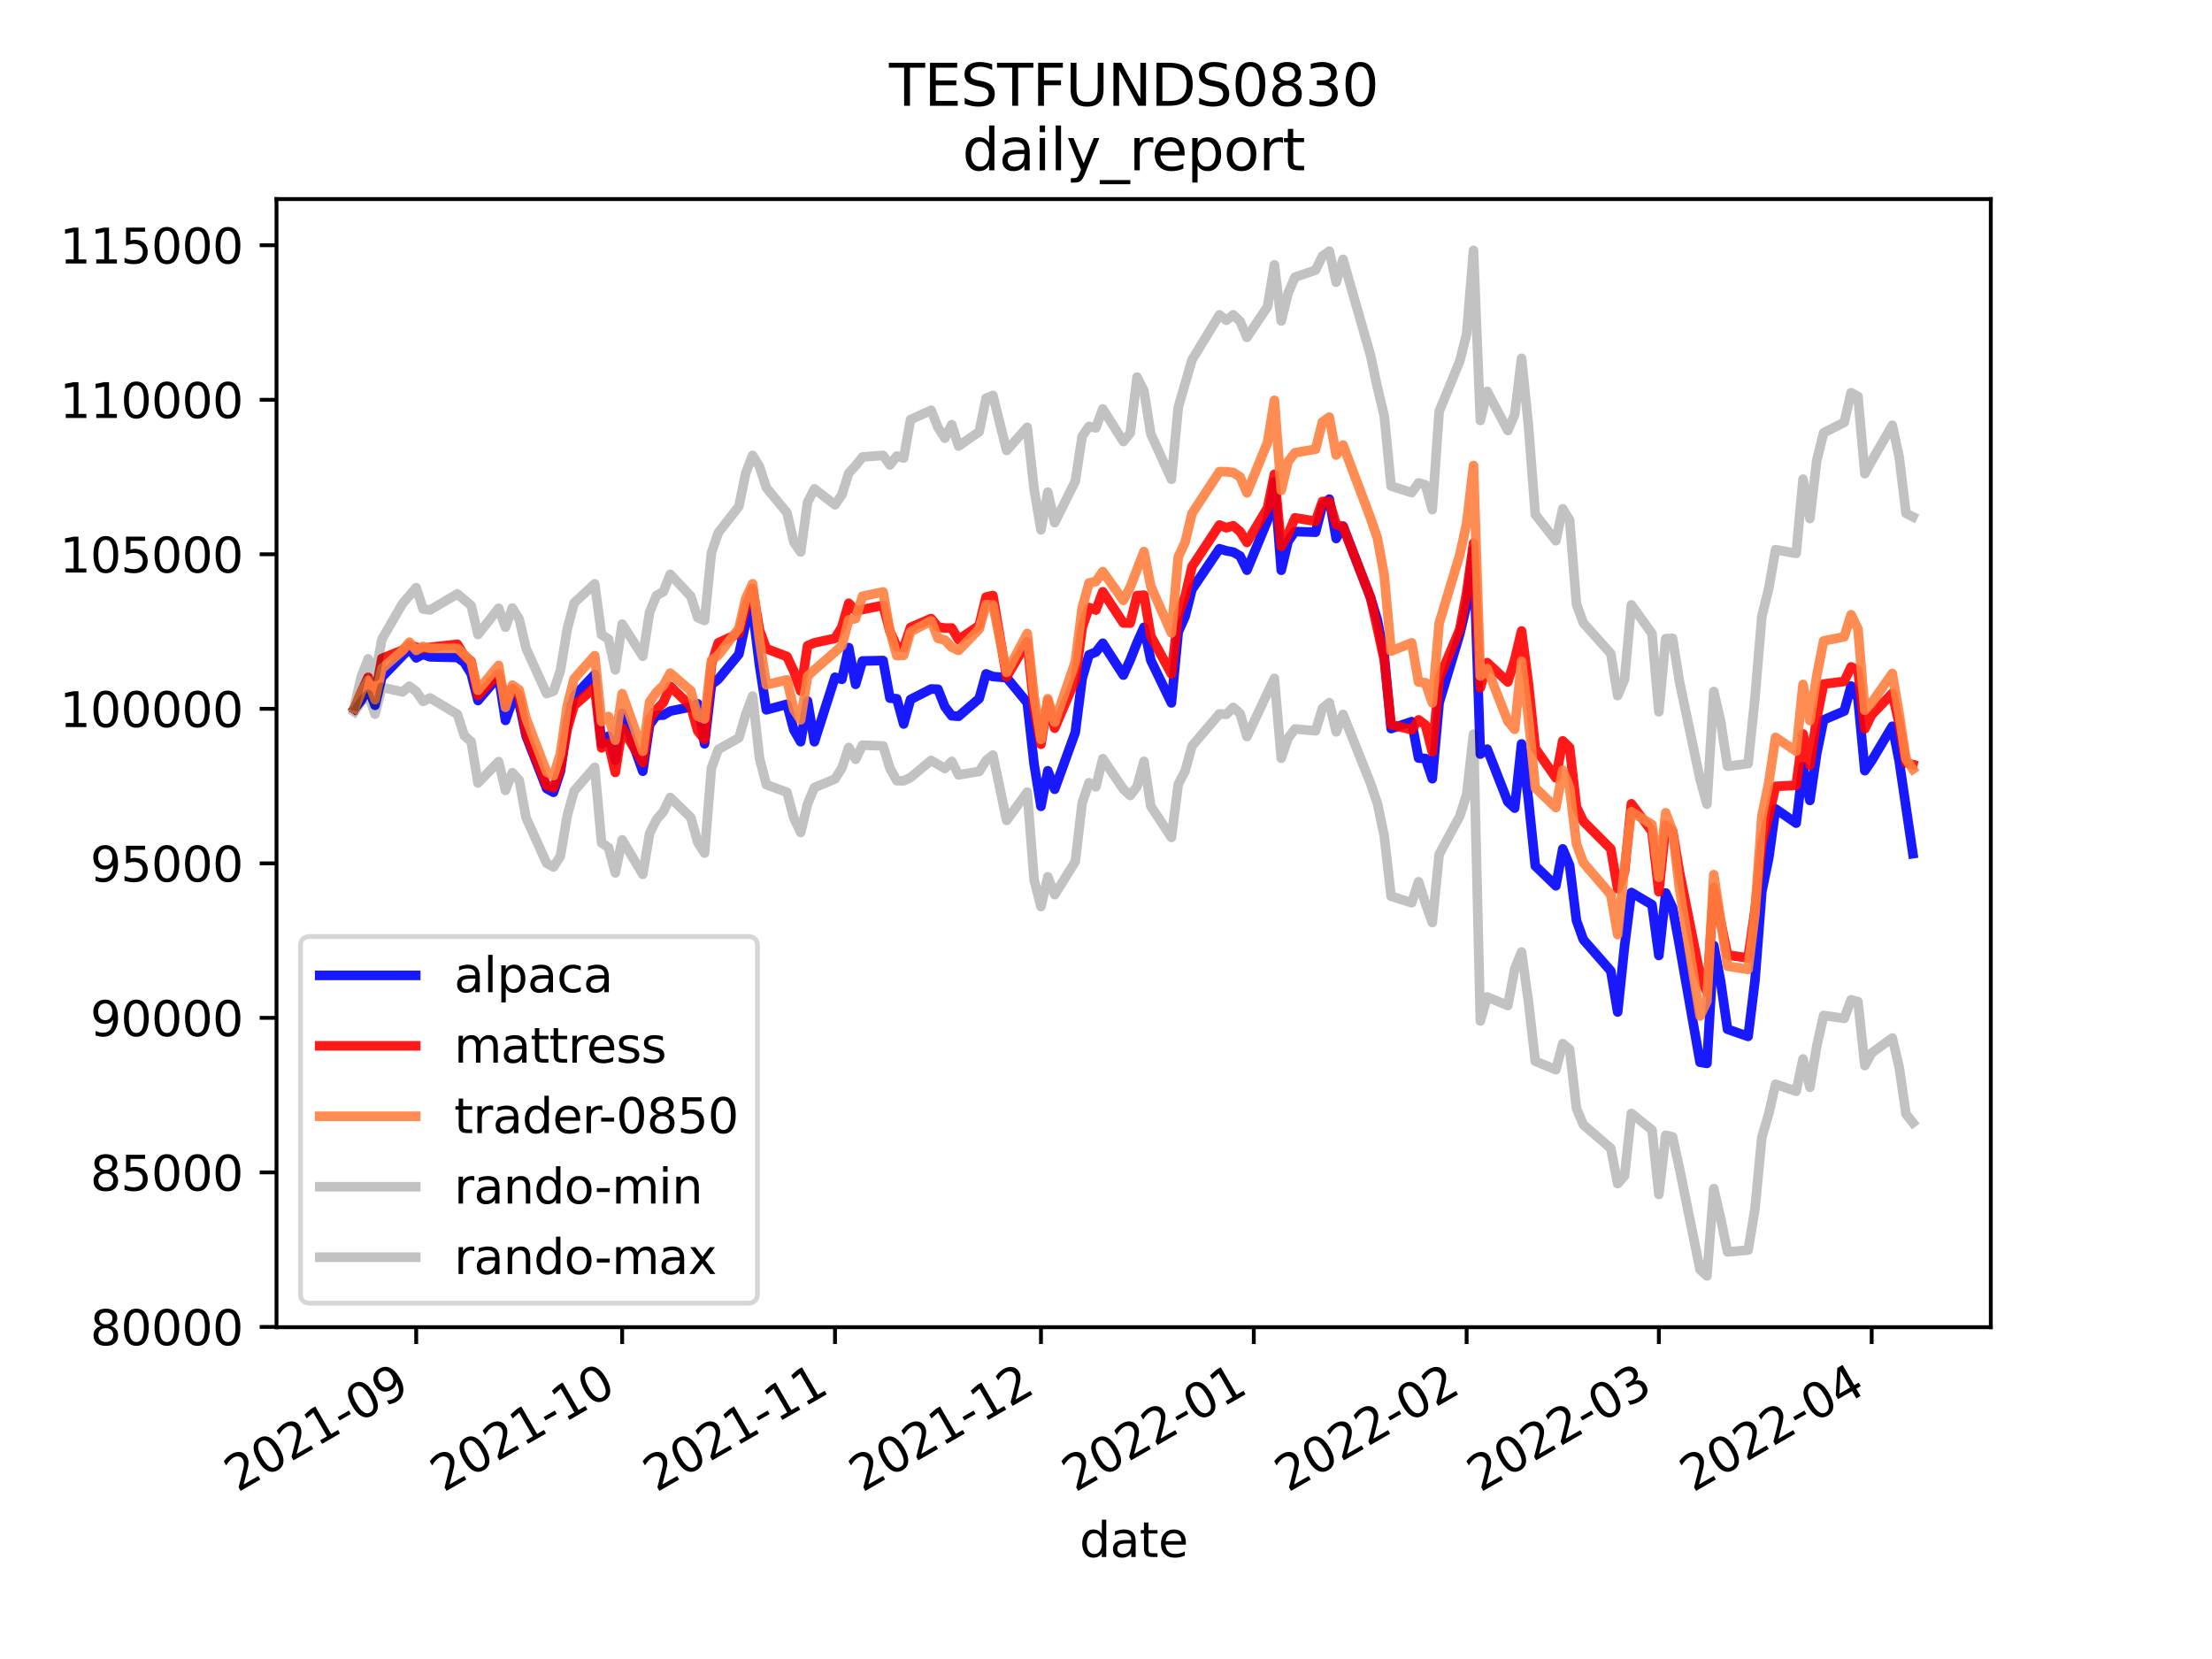 <?xml version="1.0" encoding="utf-8" standalone="no"?>
<!DOCTYPE svg PUBLIC "-//W3C//DTD SVG 1.1//EN"
  "http://www.w3.org/Graphics/SVG/1.1/DTD/svg11.dtd">
<svg height="345.6pt" version="1.1" viewBox="0 0 460.8 345.6" width="460.8pt" xmlns="http://www.w3.org/2000/svg" xmlns:xlink="http://www.w3.org/1999/xlink">
 <defs>
  <style type="text/css">*{stroke-linecap:butt;stroke-linejoin:round;}</style>
 </defs>
 <g id="figure_1">
  <g id="patch_1">
   <path d="M 0 345.6 
L 460.8 345.6 
L 460.8 0 
L 0 0 
z
" style="fill:#ffffff;"/>
  </g>
  <g id="axes_1">
   <g id="patch_2">
    <path d="M 57.6 276.48 
L 414.72 276.48 
L 414.72 41.472 
L 57.6 41.472 
z
" style="fill:#ffffff;"/>
   </g>
   <g id="matplotlib.axis_1">
    <g id="xtick_1">
     <g id="line2d_1">
      <defs>
       <path d="M 0 0 
L 0 3.5 
" id="m20634bf5f9" style="stroke:#000000;stroke-width:0.8;"/>
      </defs>
      <g>
       <use style="stroke:#000000;stroke-width:0.8;" x="86.704" xlink:href="#m20634bf5f9" y="276.48"/>
      </g>
     </g>
     <g id="text_1">
      <!-- 2021-09 -->
      <g transform="translate(49.48 310.952)rotate(-30)scale(0.1 -0.1)">
       <defs>
        <path d="M 1228 531 
L 3431 531 
L 3431 0 
L 469 0 
L 469 531 
Q 828 903 1448 1529 
Q 2069 2156 2228 2338 
Q 2531 2678 2651 2914 
Q 2772 3150 2772 3378 
Q 2772 3750 2511 3984 
Q 2250 4219 1831 4219 
Q 1534 4219 1204 4116 
Q 875 4013 500 3803 
L 500 4441 
Q 881 4594 1212 4672 
Q 1544 4750 1819 4750 
Q 2544 4750 2975 4387 
Q 3406 4025 3406 3419 
Q 3406 3131 3298 2873 
Q 3191 2616 2906 2266 
Q 2828 2175 2409 1742 
Q 1991 1309 1228 531 
z
" id="DejaVuSans-32" transform="scale(0.016)"/>
        <path d="M 2034 4250 
Q 1547 4250 1301 3770 
Q 1056 3291 1056 2328 
Q 1056 1369 1301 889 
Q 1547 409 2034 409 
Q 2525 409 2770 889 
Q 3016 1369 3016 2328 
Q 3016 3291 2770 3770 
Q 2525 4250 2034 4250 
z
M 2034 4750 
Q 2819 4750 3233 4129 
Q 3647 3509 3647 2328 
Q 3647 1150 3233 529 
Q 2819 -91 2034 -91 
Q 1250 -91 836 529 
Q 422 1150 422 2328 
Q 422 3509 836 4129 
Q 1250 4750 2034 4750 
z
" id="DejaVuSans-30" transform="scale(0.016)"/>
        <path d="M 794 531 
L 1825 531 
L 1825 4091 
L 703 3866 
L 703 4441 
L 1819 4666 
L 2450 4666 
L 2450 531 
L 3481 531 
L 3481 0 
L 794 0 
L 794 531 
z
" id="DejaVuSans-31" transform="scale(0.016)"/>
        <path d="M 313 2009 
L 1997 2009 
L 1997 1497 
L 313 1497 
L 313 2009 
z
" id="DejaVuSans-2d" transform="scale(0.016)"/>
        <path d="M 703 97 
L 703 672 
Q 941 559 1184 500 
Q 1428 441 1663 441 
Q 2288 441 2617 861 
Q 2947 1281 2994 2138 
Q 2813 1869 2534 1725 
Q 2256 1581 1919 1581 
Q 1219 1581 811 2004 
Q 403 2428 403 3163 
Q 403 3881 828 4315 
Q 1253 4750 1959 4750 
Q 2769 4750 3195 4129 
Q 3622 3509 3622 2328 
Q 3622 1225 3098 567 
Q 2575 -91 1691 -91 
Q 1453 -91 1209 -44 
Q 966 3 703 97 
z
M 1959 2075 
Q 2384 2075 2632 2365 
Q 2881 2656 2881 3163 
Q 2881 3666 2632 3958 
Q 2384 4250 1959 4250 
Q 1534 4250 1286 3958 
Q 1038 3666 1038 3163 
Q 1038 2656 1286 2365 
Q 1534 2075 1959 2075 
z
" id="DejaVuSans-39" transform="scale(0.016)"/>
       </defs>
       <use xlink:href="#DejaVuSans-32"/>
       <use x="63.623" xlink:href="#DejaVuSans-30"/>
       <use x="127.246" xlink:href="#DejaVuSans-32"/>
       <use x="190.869" xlink:href="#DejaVuSans-31"/>
       <use x="254.492" xlink:href="#DejaVuSans-2d"/>
       <use x="290.576" xlink:href="#DejaVuSans-30"/>
       <use x="354.199" xlink:href="#DejaVuSans-39"/>
      </g>
     </g>
    </g>
    <g id="xtick_2">
     <g id="line2d_2">
      <g>
       <use style="stroke:#000000;stroke-width:0.8;" x="129.61" xlink:href="#m20634bf5f9" y="276.48"/>
      </g>
     </g>
     <g id="text_2">
      <!-- 2021-10 -->
      <g transform="translate(92.386 310.952)rotate(-30)scale(0.1 -0.1)">
       <use xlink:href="#DejaVuSans-32"/>
       <use x="63.623" xlink:href="#DejaVuSans-30"/>
       <use x="127.246" xlink:href="#DejaVuSans-32"/>
       <use x="190.869" xlink:href="#DejaVuSans-31"/>
       <use x="254.492" xlink:href="#DejaVuSans-2d"/>
       <use x="290.576" xlink:href="#DejaVuSans-31"/>
       <use x="354.199" xlink:href="#DejaVuSans-30"/>
      </g>
     </g>
    </g>
    <g id="xtick_3">
     <g id="line2d_3">
      <g>
       <use style="stroke:#000000;stroke-width:0.8;" x="173.946" xlink:href="#m20634bf5f9" y="276.48"/>
      </g>
     </g>
     <g id="text_3">
      <!-- 2021-11 -->
      <g transform="translate(136.722 310.952)rotate(-30)scale(0.1 -0.1)">
       <use xlink:href="#DejaVuSans-32"/>
       <use x="63.623" xlink:href="#DejaVuSans-30"/>
       <use x="127.246" xlink:href="#DejaVuSans-32"/>
       <use x="190.869" xlink:href="#DejaVuSans-31"/>
       <use x="254.492" xlink:href="#DejaVuSans-2d"/>
       <use x="290.576" xlink:href="#DejaVuSans-31"/>
       <use x="354.199" xlink:href="#DejaVuSans-31"/>
      </g>
     </g>
    </g>
    <g id="xtick_4">
     <g id="line2d_4">
      <g>
       <use style="stroke:#000000;stroke-width:0.8;" x="216.852" xlink:href="#m20634bf5f9" y="276.48"/>
      </g>
     </g>
     <g id="text_4">
      <!-- 2021-12 -->
      <g transform="translate(179.628 310.952)rotate(-30)scale(0.1 -0.1)">
       <use xlink:href="#DejaVuSans-32"/>
       <use x="63.623" xlink:href="#DejaVuSans-30"/>
       <use x="127.246" xlink:href="#DejaVuSans-32"/>
       <use x="190.869" xlink:href="#DejaVuSans-31"/>
       <use x="254.492" xlink:href="#DejaVuSans-2d"/>
       <use x="290.576" xlink:href="#DejaVuSans-31"/>
       <use x="354.199" xlink:href="#DejaVuSans-32"/>
      </g>
     </g>
    </g>
    <g id="xtick_5">
     <g id="line2d_5">
      <g>
       <use style="stroke:#000000;stroke-width:0.8;" x="261.188" xlink:href="#m20634bf5f9" y="276.48"/>
      </g>
     </g>
     <g id="text_5">
      <!-- 2022-01 -->
      <g transform="translate(223.964 310.952)rotate(-30)scale(0.1 -0.1)">
       <use xlink:href="#DejaVuSans-32"/>
       <use x="63.623" xlink:href="#DejaVuSans-30"/>
       <use x="127.246" xlink:href="#DejaVuSans-32"/>
       <use x="190.869" xlink:href="#DejaVuSans-32"/>
       <use x="254.492" xlink:href="#DejaVuSans-2d"/>
       <use x="290.576" xlink:href="#DejaVuSans-30"/>
       <use x="354.199" xlink:href="#DejaVuSans-31"/>
      </g>
     </g>
    </g>
    <g id="xtick_6">
     <g id="line2d_6">
      <g>
       <use style="stroke:#000000;stroke-width:0.8;" x="305.525" xlink:href="#m20634bf5f9" y="276.48"/>
      </g>
     </g>
     <g id="text_6">
      <!-- 2022-02 -->
      <g transform="translate(268.3 310.952)rotate(-30)scale(0.1 -0.1)">
       <use xlink:href="#DejaVuSans-32"/>
       <use x="63.623" xlink:href="#DejaVuSans-30"/>
       <use x="127.246" xlink:href="#DejaVuSans-32"/>
       <use x="190.869" xlink:href="#DejaVuSans-32"/>
       <use x="254.492" xlink:href="#DejaVuSans-2d"/>
       <use x="290.576" xlink:href="#DejaVuSans-30"/>
       <use x="354.199" xlink:href="#DejaVuSans-32"/>
      </g>
     </g>
    </g>
    <g id="xtick_7">
     <g id="line2d_7">
      <g>
       <use style="stroke:#000000;stroke-width:0.8;" x="345.57" xlink:href="#m20634bf5f9" y="276.48"/>
      </g>
     </g>
     <g id="text_7">
      <!-- 2022-03 -->
      <g transform="translate(308.345 310.952)rotate(-30)scale(0.1 -0.1)">
       <defs>
        <path d="M 2597 2516 
Q 3050 2419 3304 2112 
Q 3559 1806 3559 1356 
Q 3559 666 3084 287 
Q 2609 -91 1734 -91 
Q 1441 -91 1130 -33 
Q 819 25 488 141 
L 488 750 
Q 750 597 1062 519 
Q 1375 441 1716 441 
Q 2309 441 2620 675 
Q 2931 909 2931 1356 
Q 2931 1769 2642 2001 
Q 2353 2234 1838 2234 
L 1294 2234 
L 1294 2753 
L 1863 2753 
Q 2328 2753 2575 2939 
Q 2822 3125 2822 3475 
Q 2822 3834 2567 4026 
Q 2313 4219 1838 4219 
Q 1578 4219 1281 4162 
Q 984 4106 628 3988 
L 628 4550 
Q 988 4650 1302 4700 
Q 1616 4750 1894 4750 
Q 2613 4750 3031 4423 
Q 3450 4097 3450 3541 
Q 3450 3153 3228 2886 
Q 3006 2619 2597 2516 
z
" id="DejaVuSans-33" transform="scale(0.016)"/>
       </defs>
       <use xlink:href="#DejaVuSans-32"/>
       <use x="63.623" xlink:href="#DejaVuSans-30"/>
       <use x="127.246" xlink:href="#DejaVuSans-32"/>
       <use x="190.869" xlink:href="#DejaVuSans-32"/>
       <use x="254.492" xlink:href="#DejaVuSans-2d"/>
       <use x="290.576" xlink:href="#DejaVuSans-30"/>
       <use x="354.199" xlink:href="#DejaVuSans-33"/>
      </g>
     </g>
    </g>
    <g id="xtick_8">
     <g id="line2d_8">
      <g>
       <use style="stroke:#000000;stroke-width:0.8;" x="389.906" xlink:href="#m20634bf5f9" y="276.48"/>
      </g>
     </g>
     <g id="text_8">
      <!-- 2022-04 -->
      <g transform="translate(352.681 310.952)rotate(-30)scale(0.1 -0.1)">
       <defs>
        <path d="M 2419 4116 
L 825 1625 
L 2419 1625 
L 2419 4116 
z
M 2253 4666 
L 3047 4666 
L 3047 1625 
L 3713 1625 
L 3713 1100 
L 3047 1100 
L 3047 0 
L 2419 0 
L 2419 1100 
L 313 1100 
L 313 1709 
L 2253 4666 
z
" id="DejaVuSans-34" transform="scale(0.016)"/>
       </defs>
       <use xlink:href="#DejaVuSans-32"/>
       <use x="63.623" xlink:href="#DejaVuSans-30"/>
       <use x="127.246" xlink:href="#DejaVuSans-32"/>
       <use x="190.869" xlink:href="#DejaVuSans-32"/>
       <use x="254.492" xlink:href="#DejaVuSans-2d"/>
       <use x="290.576" xlink:href="#DejaVuSans-30"/>
       <use x="354.199" xlink:href="#DejaVuSans-34"/>
      </g>
     </g>
    </g>
    <g id="text_9">
     <!-- date -->
     <g transform="translate(224.885 324.351)scale(0.1 -0.1)">
      <defs>
       <path d="M 2906 2969 
L 2906 4863 
L 3481 4863 
L 3481 0 
L 2906 0 
L 2906 525 
Q 2725 213 2448 61 
Q 2172 -91 1784 -91 
Q 1150 -91 751 415 
Q 353 922 353 1747 
Q 353 2572 751 3078 
Q 1150 3584 1784 3584 
Q 2172 3584 2448 3432 
Q 2725 3281 2906 2969 
z
M 947 1747 
Q 947 1113 1208 752 
Q 1469 391 1925 391 
Q 2381 391 2643 752 
Q 2906 1113 2906 1747 
Q 2906 2381 2643 2742 
Q 2381 3103 1925 3103 
Q 1469 3103 1208 2742 
Q 947 2381 947 1747 
z
" id="DejaVuSans-64" transform="scale(0.016)"/>
       <path d="M 2194 1759 
Q 1497 1759 1228 1600 
Q 959 1441 959 1056 
Q 959 750 1161 570 
Q 1363 391 1709 391 
Q 2188 391 2477 730 
Q 2766 1069 2766 1631 
L 2766 1759 
L 2194 1759 
z
M 3341 1997 
L 3341 0 
L 2766 0 
L 2766 531 
Q 2569 213 2275 61 
Q 1981 -91 1556 -91 
Q 1019 -91 701 211 
Q 384 513 384 1019 
Q 384 1609 779 1909 
Q 1175 2209 1959 2209 
L 2766 2209 
L 2766 2266 
Q 2766 2663 2505 2880 
Q 2244 3097 1772 3097 
Q 1472 3097 1187 3025 
Q 903 2953 641 2809 
L 641 3341 
Q 956 3463 1253 3523 
Q 1550 3584 1831 3584 
Q 2591 3584 2966 3190 
Q 3341 2797 3341 1997 
z
" id="DejaVuSans-61" transform="scale(0.016)"/>
       <path d="M 1172 4494 
L 1172 3500 
L 2356 3500 
L 2356 3053 
L 1172 3053 
L 1172 1153 
Q 1172 725 1289 603 
Q 1406 481 1766 481 
L 2356 481 
L 2356 0 
L 1766 0 
Q 1100 0 847 248 
Q 594 497 594 1153 
L 594 3053 
L 172 3053 
L 172 3500 
L 594 3500 
L 594 4494 
L 1172 4494 
z
" id="DejaVuSans-74" transform="scale(0.016)"/>
       <path d="M 3597 1894 
L 3597 1613 
L 953 1613 
Q 991 1019 1311 708 
Q 1631 397 2203 397 
Q 2534 397 2845 478 
Q 3156 559 3463 722 
L 3463 178 
Q 3153 47 2828 -22 
Q 2503 -91 2169 -91 
Q 1331 -91 842 396 
Q 353 884 353 1716 
Q 353 2575 817 3079 
Q 1281 3584 2069 3584 
Q 2775 3584 3186 3129 
Q 3597 2675 3597 1894 
z
M 3022 2063 
Q 3016 2534 2758 2815 
Q 2500 3097 2075 3097 
Q 1594 3097 1305 2825 
Q 1016 2553 972 2059 
L 3022 2063 
z
" id="DejaVuSans-65" transform="scale(0.016)"/>
      </defs>
      <use xlink:href="#DejaVuSans-64"/>
      <use x="63.477" xlink:href="#DejaVuSans-61"/>
      <use x="124.756" xlink:href="#DejaVuSans-74"/>
      <use x="163.965" xlink:href="#DejaVuSans-65"/>
     </g>
    </g>
   </g>
   <g id="matplotlib.axis_2">
    <g id="ytick_1">
     <g id="line2d_9">
      <defs>
       <path d="M 0 0 
L -3.5 0 
" id="mf5bf397bd5" style="stroke:#000000;stroke-width:0.8;"/>
      </defs>
      <g>
       <use style="stroke:#000000;stroke-width:0.8;" x="57.6" xlink:href="#mf5bf397bd5" y="276.423"/>
      </g>
     </g>
     <g id="text_10">
      <!-- 80000 -->
      <g transform="translate(18.788 280.222)scale(0.1 -0.1)">
       <defs>
        <path d="M 2034 2216 
Q 1584 2216 1326 1975 
Q 1069 1734 1069 1313 
Q 1069 891 1326 650 
Q 1584 409 2034 409 
Q 2484 409 2743 651 
Q 3003 894 3003 1313 
Q 3003 1734 2745 1975 
Q 2488 2216 2034 2216 
z
M 1403 2484 
Q 997 2584 770 2862 
Q 544 3141 544 3541 
Q 544 4100 942 4425 
Q 1341 4750 2034 4750 
Q 2731 4750 3128 4425 
Q 3525 4100 3525 3541 
Q 3525 3141 3298 2862 
Q 3072 2584 2669 2484 
Q 3125 2378 3379 2068 
Q 3634 1759 3634 1313 
Q 3634 634 3220 271 
Q 2806 -91 2034 -91 
Q 1263 -91 848 271 
Q 434 634 434 1313 
Q 434 1759 690 2068 
Q 947 2378 1403 2484 
z
M 1172 3481 
Q 1172 3119 1398 2916 
Q 1625 2713 2034 2713 
Q 2441 2713 2670 2916 
Q 2900 3119 2900 3481 
Q 2900 3844 2670 4047 
Q 2441 4250 2034 4250 
Q 1625 4250 1398 4047 
Q 1172 3844 1172 3481 
z
" id="DejaVuSans-38" transform="scale(0.016)"/>
       </defs>
       <use xlink:href="#DejaVuSans-38"/>
       <use x="63.623" xlink:href="#DejaVuSans-30"/>
       <use x="127.246" xlink:href="#DejaVuSans-30"/>
       <use x="190.869" xlink:href="#DejaVuSans-30"/>
       <use x="254.492" xlink:href="#DejaVuSans-30"/>
      </g>
     </g>
    </g>
    <g id="ytick_2">
     <g id="line2d_10">
      <g>
       <use style="stroke:#000000;stroke-width:0.8;" x="57.6" xlink:href="#mf5bf397bd5" y="244.232"/>
      </g>
     </g>
     <g id="text_11">
      <!-- 85000 -->
      <g transform="translate(18.788 248.031)scale(0.1 -0.1)">
       <defs>
        <path d="M 691 4666 
L 3169 4666 
L 3169 4134 
L 1269 4134 
L 1269 2991 
Q 1406 3038 1543 3061 
Q 1681 3084 1819 3084 
Q 2600 3084 3056 2656 
Q 3513 2228 3513 1497 
Q 3513 744 3044 326 
Q 2575 -91 1722 -91 
Q 1428 -91 1123 -41 
Q 819 9 494 109 
L 494 744 
Q 775 591 1075 516 
Q 1375 441 1709 441 
Q 2250 441 2565 725 
Q 2881 1009 2881 1497 
Q 2881 1984 2565 2268 
Q 2250 2553 1709 2553 
Q 1456 2553 1204 2497 
Q 953 2441 691 2322 
L 691 4666 
z
" id="DejaVuSans-35" transform="scale(0.016)"/>
       </defs>
       <use xlink:href="#DejaVuSans-38"/>
       <use x="63.623" xlink:href="#DejaVuSans-35"/>
       <use x="127.246" xlink:href="#DejaVuSans-30"/>
       <use x="190.869" xlink:href="#DejaVuSans-30"/>
       <use x="254.492" xlink:href="#DejaVuSans-30"/>
      </g>
     </g>
    </g>
    <g id="ytick_3">
     <g id="line2d_11">
      <g>
       <use style="stroke:#000000;stroke-width:0.8;" x="57.6" xlink:href="#mf5bf397bd5" y="212.041"/>
      </g>
     </g>
     <g id="text_12">
      <!-- 90000 -->
      <g transform="translate(18.788 215.84)scale(0.1 -0.1)">
       <use xlink:href="#DejaVuSans-39"/>
       <use x="63.623" xlink:href="#DejaVuSans-30"/>
       <use x="127.246" xlink:href="#DejaVuSans-30"/>
       <use x="190.869" xlink:href="#DejaVuSans-30"/>
       <use x="254.492" xlink:href="#DejaVuSans-30"/>
      </g>
     </g>
    </g>
    <g id="ytick_4">
     <g id="line2d_12">
      <g>
       <use style="stroke:#000000;stroke-width:0.8;" x="57.6" xlink:href="#mf5bf397bd5" y="179.85"/>
      </g>
     </g>
     <g id="text_13">
      <!-- 95000 -->
      <g transform="translate(18.788 183.649)scale(0.1 -0.1)">
       <use xlink:href="#DejaVuSans-39"/>
       <use x="63.623" xlink:href="#DejaVuSans-35"/>
       <use x="127.246" xlink:href="#DejaVuSans-30"/>
       <use x="190.869" xlink:href="#DejaVuSans-30"/>
       <use x="254.492" xlink:href="#DejaVuSans-30"/>
      </g>
     </g>
    </g>
    <g id="ytick_5">
     <g id="line2d_13">
      <g>
       <use style="stroke:#000000;stroke-width:0.8;" x="57.6" xlink:href="#mf5bf397bd5" y="147.659"/>
      </g>
     </g>
     <g id="text_14">
      <!-- 100000 -->
      <g transform="translate(12.425 151.459)scale(0.1 -0.1)">
       <use xlink:href="#DejaVuSans-31"/>
       <use x="63.623" xlink:href="#DejaVuSans-30"/>
       <use x="127.246" xlink:href="#DejaVuSans-30"/>
       <use x="190.869" xlink:href="#DejaVuSans-30"/>
       <use x="254.492" xlink:href="#DejaVuSans-30"/>
       <use x="318.115" xlink:href="#DejaVuSans-30"/>
      </g>
     </g>
    </g>
    <g id="ytick_6">
     <g id="line2d_14">
      <g>
       <use style="stroke:#000000;stroke-width:0.8;" x="57.6" xlink:href="#mf5bf397bd5" y="115.469"/>
      </g>
     </g>
     <g id="text_15">
      <!-- 105000 -->
      <g transform="translate(12.425 119.268)scale(0.1 -0.1)">
       <use xlink:href="#DejaVuSans-31"/>
       <use x="63.623" xlink:href="#DejaVuSans-30"/>
       <use x="127.246" xlink:href="#DejaVuSans-35"/>
       <use x="190.869" xlink:href="#DejaVuSans-30"/>
       <use x="254.492" xlink:href="#DejaVuSans-30"/>
       <use x="318.115" xlink:href="#DejaVuSans-30"/>
      </g>
     </g>
    </g>
    <g id="ytick_7">
     <g id="line2d_15">
      <g>
       <use style="stroke:#000000;stroke-width:0.8;" x="57.6" xlink:href="#mf5bf397bd5" y="83.278"/>
      </g>
     </g>
     <g id="text_16">
      <!-- 110000 -->
      <g transform="translate(12.425 87.077)scale(0.1 -0.1)">
       <use xlink:href="#DejaVuSans-31"/>
       <use x="63.623" xlink:href="#DejaVuSans-31"/>
       <use x="127.246" xlink:href="#DejaVuSans-30"/>
       <use x="190.869" xlink:href="#DejaVuSans-30"/>
       <use x="254.492" xlink:href="#DejaVuSans-30"/>
       <use x="318.115" xlink:href="#DejaVuSans-30"/>
      </g>
     </g>
    </g>
    <g id="ytick_8">
     <g id="line2d_16">
      <g>
       <use style="stroke:#000000;stroke-width:0.8;" x="57.6" xlink:href="#mf5bf397bd5" y="51.087"/>
      </g>
     </g>
     <g id="text_17">
      <!-- 115000 -->
      <g transform="translate(12.425 54.886)scale(0.1 -0.1)">
       <use xlink:href="#DejaVuSans-31"/>
       <use x="63.623" xlink:href="#DejaVuSans-31"/>
       <use x="127.246" xlink:href="#DejaVuSans-35"/>
       <use x="190.869" xlink:href="#DejaVuSans-30"/>
       <use x="254.492" xlink:href="#DejaVuSans-30"/>
       <use x="318.115" xlink:href="#DejaVuSans-30"/>
      </g>
     </g>
    </g>
   </g>
   <g id="line2d_17">
    <path clip-path="url(#p6ff9307a05)" d="M 73.833 147.659 
L 75.263 145.876 
L 76.693 143.196 
L 78.123 146.925 
L 79.554 141.046 
L 85.274 135.132 
L 86.704 137.047 
L 88.135 136.294 
L 89.565 136.835 
L 95.286 136.964 
L 96.716 138.008 
L 98.146 140.316 
L 99.576 145.935 
L 103.867 140.869 
L 105.297 150.069 
L 106.727 146.021 
L 108.157 146.501 
L 109.588 153.262 
L 113.878 164.276 
L 115.308 165.052 
L 116.739 160.707 
L 118.169 150.644 
L 119.599 145.051 
L 123.89 140.501 
L 125.32 155.015 
L 126.75 153.343 
L 128.18 158.39 
L 129.61 148.597 
L 133.901 160.663 
L 135.331 150.944 
L 136.761 149.021 
L 138.192 148.976 
L 139.622 148.127 
L 143.912 147.271 
L 145.343 146.613 
L 146.773 154.948 
L 148.203 142.628 
L 149.633 141.496 
L 153.924 136.275 
L 155.354 129.676 
L 156.784 127.111 
L 158.214 138.579 
L 159.645 147.87 
L 163.935 146.706 
L 165.365 152.048 
L 166.795 154.519 
L 168.226 146.024 
L 169.656 154.525 
L 173.946 141.083 
L 175.377 141.513 
L 176.807 134.91 
L 178.237 142.562 
L 179.667 137.696 
L 183.958 137.604 
L 185.388 145.431 
L 186.818 145.566 
L 188.248 150.82 
L 189.679 145.712 
L 193.969 143.528 
L 195.399 143.582 
L 196.83 147.217 
L 198.26 149.112 
L 199.69 149.214 
L 203.981 145.522 
L 205.411 140.38 
L 206.841 140.94 
L 209.701 141.159 
L 213.992 146.385 
L 215.422 159.187 
L 216.852 167.975 
L 218.283 160.567 
L 219.713 164.416 
L 224.003 152.563 
L 225.434 141.326 
L 226.864 136.425 
L 228.294 135.837 
L 229.724 133.996 
L 234.015 140.64 
L 235.445 137.463 
L 236.875 133.867 
L 238.305 130.676 
L 239.735 137.54 
L 244.026 146.428 
L 245.456 131.629 
L 246.886 128.416 
L 248.317 122.771 
L 254.037 114.307 
L 255.468 114.747 
L 256.898 115.002 
L 258.328 115.823 
L 259.758 118.78 
L 264.049 108.421 
L 265.479 100.37 
L 266.909 118.795 
L 268.339 112.765 
L 269.77 110.731 
L 274.06 110.872 
L 275.49 105.285 
L 276.921 103.978 
L 278.351 112.179 
L 279.781 109.601 
L 285.502 124.483 
L 286.932 129.148 
L 288.362 136.522 
L 289.792 151.782 
L 294.083 150.334 
L 295.513 157.923 
L 296.943 158.005 
L 298.374 162.222 
L 299.804 146.369 
L 304.094 132.106 
L 305.525 126.044 
L 306.955 114.454 
L 308.385 157.1 
L 309.815 156.062 
L 314.106 167.021 
L 315.536 168.351 
L 316.966 154.969 
L 318.396 166.567 
L 319.826 180.385 
L 324.117 184.528 
L 325.547 176.842 
L 326.977 180.282 
L 328.408 191.765 
L 329.838 195.735 
L 335.559 202.273 
L 336.989 210.819 
L 338.419 197.142 
L 339.849 185.924 
L 344.14 188.471 
L 345.57 199.04 
L 347 186.02 
L 348.43 189.092 
L 349.861 196.92 
L 354.151 221.295 
L 355.581 221.52 
L 357.012 196.962 
L 358.442 204.464 
L 359.872 214.415 
L 364.163 215.901 
L 365.593 204.27 
L 367.023 185.715 
L 368.453 178.801 
L 369.883 168.508 
L 374.174 171.476 
L 375.604 159.676 
L 377.034 166.752 
L 378.465 156.929 
L 379.895 149.965 
L 384.185 148.123 
L 385.616 142.913 
L 387.046 145.509 
L 388.476 160.542 
L 389.906 158.471 
L 394.197 151.29 
L 395.627 158.503 
L 398.487 177.842 
L 398.487 177.842 
" style="fill:none;stroke:#0000ff;stroke-linecap:square;stroke-opacity:0.9;stroke-width:2;"/>
   </g>
   <g id="line2d_18">
    <path clip-path="url(#p6ff9307a05)" d="M 73.833 147.659 
L 75.263 144.203 
L 76.693 141.11 
L 78.123 145.033 
L 79.554 137.169 
L 83.844 135.45 
L 85.274 134.285 
L 86.704 134.823 
L 88.135 135.126 
L 89.565 134.852 
L 95.286 134.22 
L 96.716 136.614 
L 98.146 137.734 
L 99.576 144.889 
L 103.867 140.291 
L 105.297 145.96 
L 106.727 143.475 
L 108.157 144.916 
L 109.588 152.951 
L 113.878 163.629 
L 115.308 164.088 
L 116.739 160.193 
L 118.169 151.84 
L 119.599 146.983 
L 123.89 143.202 
L 125.32 155.798 
L 126.75 154.778 
L 128.18 160.911 
L 129.61 151.686 
L 133.901 158.829 
L 135.331 149.693 
L 136.761 147.83 
L 138.192 146.329 
L 139.622 142.961 
L 143.912 147.121 
L 145.343 152.26 
L 146.773 154.037 
L 148.203 138.405 
L 149.633 133.911 
L 153.924 131.937 
L 155.354 126.346 
L 156.784 122.592 
L 158.214 131.265 
L 159.645 135.128 
L 163.935 136.769 
L 165.365 139.812 
L 166.795 143.957 
L 168.226 134.523 
L 169.656 133.911 
L 173.946 132.975 
L 175.377 130.626 
L 176.807 125.672 
L 178.237 127.268 
L 183.958 126.096 
L 185.388 131.512 
L 186.818 134.718 
L 188.248 134.921 
L 189.679 130.71 
L 193.969 128.857 
L 195.399 130.619 
L 196.83 130.831 
L 198.26 130.831 
L 199.69 133.231 
L 203.981 130.315 
L 205.411 124.372 
L 206.841 124.06 
L 209.701 141.002 
L 213.992 133.687 
L 215.422 147.36 
L 216.852 155.043 
L 218.283 145.966 
L 219.713 151.692 
L 224.003 141.621 
L 225.434 130.737 
L 226.864 126.559 
L 228.294 127.08 
L 229.724 123.279 
L 234.015 129.774 
L 235.445 129.802 
L 236.875 124.073 
L 238.305 123.981 
L 239.735 132.495 
L 244.026 140.378 
L 245.456 128.036 
L 246.886 124.237 
L 248.317 118.04 
L 254.037 109.37 
L 255.468 109.937 
L 256.898 109.524 
L 258.328 110.728 
L 259.758 112.999 
L 264.049 105.812 
L 265.479 98.803 
L 266.909 113.832 
L 268.339 111.249 
L 269.77 107.878 
L 274.06 108.582 
L 275.49 104.466 
L 276.921 104.461 
L 278.351 109.263 
L 279.781 109.74 
L 285.502 124.451 
L 288.362 137.407 
L 289.792 150.952 
L 294.083 152.006 
L 295.513 149.96 
L 296.943 151.029 
L 298.374 156.617 
L 299.804 141.355 
L 304.094 131.109 
L 305.525 123.504 
L 306.955 113.181 
L 308.385 143.262 
L 309.815 138.044 
L 314.106 142.053 
L 315.536 137.475 
L 316.966 131.442 
L 318.396 142.38 
L 319.826 155.898 
L 324.117 162.041 
L 325.547 154.341 
L 326.977 155.728 
L 328.408 168.101 
L 329.838 171.093 
L 335.559 176.835 
L 336.989 185.156 
L 338.419 181.633 
L 339.849 167.443 
L 344.14 173.226 
L 345.57 185.767 
L 347 171.915 
L 348.43 173.109 
L 349.861 181.639 
L 354.151 203.097 
L 355.581 206.669 
L 357.012 184.92 
L 359.872 198.953 
L 364.163 199.539 
L 365.593 189.605 
L 367.023 175.713 
L 368.453 170.04 
L 369.883 163.817 
L 374.174 163.593 
L 375.604 152.895 
L 377.034 159.413 
L 378.465 149.613 
L 379.895 142.498 
L 384.185 141.954 
L 385.616 138.933 
L 387.046 139.586 
L 388.476 151.821 
L 389.906 148.906 
L 394.197 144.43 
L 395.627 150.74 
L 397.057 158.933 
L 398.487 159.293 
L 398.487 159.293 
" style="fill:none;stroke:#ff0000;stroke-linecap:square;stroke-opacity:0.9;stroke-width:2;"/>
   </g>
   <g id="line2d_19">
    <path clip-path="url(#p6ff9307a05)" d="M 73.833 147.659 
L 75.263 144.095 
L 76.693 141.728 
L 78.123 145.749 
L 79.554 139.29 
L 83.844 135.528 
L 85.274 133.782 
L 86.704 135.497 
L 88.135 134.663 
L 89.565 135.067 
L 95.286 135.06 
L 96.716 136.348 
L 98.146 137.879 
L 99.576 143.8 
L 103.867 138.615 
L 105.297 147.346 
L 106.727 142.725 
L 108.157 143.73 
L 109.588 149.647 
L 113.878 160.81 
L 115.308 161.575 
L 116.739 157.02 
L 118.169 147.047 
L 119.599 141.399 
L 123.89 136.586 
L 125.32 150.308 
L 126.75 149.251 
L 128.18 154.201 
L 129.61 144.506 
L 133.901 156.504 
L 135.331 146.21 
L 136.761 144.202 
L 138.192 142.801 
L 139.622 140.222 
L 143.912 143.907 
L 145.343 149.199 
L 146.773 149.772 
L 148.203 137.554 
L 149.633 136.489 
L 153.924 130.886 
L 155.354 124.677 
L 156.784 121.612 
L 158.214 133.349 
L 159.645 142.65 
L 163.935 141.623 
L 165.365 147.775 
L 166.795 149.955 
L 168.226 140.893 
L 169.656 139.534 
L 175.377 134.556 
L 176.807 129.152 
L 178.237 128.867 
L 179.667 124.217 
L 183.958 123.308 
L 185.388 131.405 
L 186.818 136.58 
L 188.248 136.505 
L 189.679 131.611 
L 193.969 129.34 
L 195.399 132.972 
L 196.83 133.322 
L 198.26 134.831 
L 199.69 135.488 
L 203.981 131.061 
L 205.411 125.951 
L 206.841 126.038 
L 209.701 140.073 
L 213.992 131.97 
L 215.422 145.028 
L 216.852 154.041 
L 218.283 145.556 
L 219.713 150.441 
L 224.003 137.866 
L 225.434 126.646 
L 226.864 121.45 
L 228.294 121.14 
L 229.724 119.08 
L 234.015 125.077 
L 235.445 122.306 
L 238.305 114.905 
L 239.735 122.136 
L 244.026 131.864 
L 245.456 116.022 
L 246.886 112.942 
L 248.317 106.956 
L 254.037 98.255 
L 255.468 98.27 
L 256.898 98.431 
L 258.328 99.341 
L 259.758 102.669 
L 264.049 92.161 
L 265.479 83.389 
L 266.909 102.138 
L 268.339 96.168 
L 269.77 94.316 
L 274.06 93.573 
L 275.49 87.897 
L 276.921 86.902 
L 278.351 94.787 
L 279.781 92.704 
L 285.502 107.906 
L 286.932 112.096 
L 288.362 119.87 
L 289.792 135.631 
L 294.083 133.912 
L 295.513 142.079 
L 296.943 142.227 
L 298.374 146.417 
L 299.804 129.846 
L 304.094 115.591 
L 305.525 109.069 
L 306.955 96.981 
L 308.385 140.819 
L 309.815 139.297 
L 314.106 150.241 
L 315.536 151.926 
L 316.966 137.759 
L 318.396 149.479 
L 319.826 164.116 
L 324.117 168.232 
L 325.547 160.466 
L 326.977 164.039 
L 328.408 175.812 
L 329.838 179.718 
L 335.559 186.367 
L 336.989 194.697 
L 338.419 180.605 
L 339.849 169.105 
L 344.14 171.783 
L 345.57 182.749 
L 347 169.315 
L 348.43 173.116 
L 349.861 185.057 
L 354.151 211.662 
L 355.581 208.587 
L 357.012 182.199 
L 359.872 201.254 
L 364.163 201.946 
L 365.593 190.273 
L 367.023 170.052 
L 368.453 163.118 
L 369.883 153.617 
L 374.174 156.488 
L 375.604 142.579 
L 377.034 150.12 
L 378.465 140.774 
L 379.895 133.51 
L 384.185 132.654 
L 385.616 128.055 
L 387.046 131.002 
L 388.476 147.973 
L 389.906 146.384 
L 394.197 140.304 
L 395.627 148.732 
L 397.057 158.122 
L 398.487 160.236 
L 398.487 160.236 
" style="fill:none;stroke:#ff8040;stroke-linecap:square;stroke-opacity:0.9;stroke-width:2;"/>
   </g>
   <g id="line2d_20">
    <path clip-path="url(#p6ff9307a05)" d="M 73.833 148.303 
L 75.263 146.201 
L 76.693 144.643 
L 78.123 148.781 
L 79.554 143.179 
L 83.844 144.138 
L 85.274 142.948 
L 86.704 144.026 
L 88.135 146.114 
L 89.565 145.387 
L 95.286 148.8 
L 96.716 153.224 
L 98.146 154.496 
L 99.576 163.099 
L 103.867 158.651 
L 105.297 164.642 
L 106.727 160.958 
L 108.157 162.531 
L 109.588 170.337 
L 113.878 179.822 
L 115.308 180.611 
L 116.739 178.356 
L 118.169 169.879 
L 119.599 164.778 
L 123.89 159.831 
L 125.32 175.583 
L 126.75 176.549 
L 128.18 181.84 
L 129.61 174.953 
L 133.901 182.136 
L 135.331 173.591 
L 136.761 170.719 
L 138.192 169.078 
L 139.622 166.127 
L 143.912 170.309 
L 145.343 175.448 
L 146.773 177.712 
L 148.203 159.986 
L 149.633 156.127 
L 153.924 153.717 
L 155.354 148.822 
L 156.784 145.001 
L 158.214 157.92 
L 159.645 163.46 
L 163.935 165.048 
L 165.365 170.365 
L 166.795 173.421 
L 168.226 167.46 
L 169.656 164.063 
L 173.946 162.276 
L 175.377 159.994 
L 176.807 155.711 
L 178.237 158.182 
L 179.667 155.236 
L 183.958 155.381 
L 185.388 160.054 
L 186.818 162.63 
L 188.248 162.659 
L 189.679 161.97 
L 193.969 158.414 
L 196.83 160.101 
L 198.26 158.61 
L 199.69 161.423 
L 203.981 160.702 
L 205.411 158.436 
L 206.841 157.29 
L 209.701 170.904 
L 213.992 165.008 
L 215.422 183.275 
L 216.852 188.868 
L 218.283 182.656 
L 219.713 186.374 
L 224.003 179.475 
L 225.434 167.266 
L 226.864 163.05 
L 228.294 163.911 
L 229.724 158.049 
L 234.015 164.386 
L 235.445 165.71 
L 236.875 163.822 
L 238.305 158.598 
L 239.735 167.937 
L 244.026 174.456 
L 245.456 163.363 
L 246.886 160.609 
L 248.317 155.401 
L 254.037 148.71 
L 255.468 148.811 
L 256.898 147.36 
L 258.328 148.638 
L 259.758 153.449 
L 265.479 141.31 
L 266.909 157.949 
L 268.339 153.777 
L 269.77 151.857 
L 274.06 152.24 
L 275.49 147.537 
L 276.921 146.377 
L 278.351 152.463 
L 279.781 148.824 
L 285.502 163.17 
L 286.932 167.33 
L 288.362 174.149 
L 289.792 186.706 
L 294.083 188.054 
L 295.513 183.669 
L 296.943 188.18 
L 298.374 192.182 
L 299.804 177.974 
L 304.094 170.024 
L 305.525 165.529 
L 306.955 152.935 
L 308.385 212.688 
L 309.815 207.685 
L 314.106 209.466 
L 315.536 201.856 
L 316.966 198.333 
L 318.396 208.605 
L 319.826 221.074 
L 324.117 222.835 
L 325.547 217.411 
L 326.977 218.573 
L 328.408 230.911 
L 329.838 234.293 
L 335.559 239.225 
L 336.989 246.579 
L 338.419 244.93 
L 339.849 231.946 
L 344.14 235.38 
L 345.57 248.824 
L 347 236.498 
L 348.43 236.844 
L 349.861 243.396 
L 354.151 264.493 
L 355.581 265.798 
L 357.012 247.608 
L 358.442 253.798 
L 359.872 260.781 
L 364.163 260.429 
L 365.593 251.819 
L 367.023 236.924 
L 368.453 232.049 
L 369.883 225.873 
L 374.174 227.328 
L 375.604 220.599 
L 377.034 226.506 
L 378.465 217.901 
L 379.895 211.533 
L 384.185 212.153 
L 385.616 208.277 
L 387.046 208.653 
L 388.476 221.974 
L 389.906 219.343 
L 394.197 216.235 
L 395.627 222.254 
L 397.057 232.078 
L 398.487 233.877 
L 398.487 233.877 
" style="fill:none;stroke:#0d0d0d;stroke-linecap:square;stroke-opacity:0.25;stroke-width:2;"/>
   </g>
   <g id="line2d_21">
    <path clip-path="url(#p6ff9307a05)" d="M 73.833 147.016 
L 75.263 140.963 
L 76.693 137.247 
L 78.123 140.912 
L 79.554 133.177 
L 83.844 125.757 
L 86.704 122.427 
L 88.135 126.857 
L 89.565 127.075 
L 95.286 123.722 
L 98.146 126.142 
L 99.576 132.193 
L 103.867 126.707 
L 105.297 130.647 
L 106.727 126.664 
L 108.157 128.967 
L 109.588 135.063 
L 113.878 144.494 
L 115.308 143.971 
L 116.739 139.707 
L 118.169 131.027 
L 119.599 125.61 
L 123.89 121.624 
L 125.32 132.23 
L 126.75 133.123 
L 128.18 139.551 
L 129.61 130.011 
L 133.901 136.705 
L 135.331 127.518 
L 136.761 124.051 
L 138.192 123.266 
L 139.622 119.642 
L 143.912 124.223 
L 145.343 128.665 
L 146.773 129.254 
L 148.203 115.152 
L 149.633 110.982 
L 153.924 105.476 
L 155.354 98.525 
L 156.784 94.869 
L 158.214 97.219 
L 159.645 101.59 
L 163.935 106.806 
L 165.365 112.926 
L 166.795 114.987 
L 168.226 104.646 
L 169.656 101.846 
L 173.946 105.161 
L 175.377 103.081 
L 176.807 98.55 
L 178.237 97.02 
L 179.667 95.195 
L 183.958 94.877 
L 185.388 96.86 
L 186.818 95 
L 188.248 95.412 
L 189.679 87.413 
L 193.969 85.461 
L 195.399 89.034 
L 196.83 91.292 
L 198.26 88.471 
L 199.69 92.921 
L 203.981 89.944 
L 205.411 82.975 
L 206.841 82.368 
L 209.701 93.843 
L 213.992 89.015 
L 215.422 101.911 
L 216.852 110.381 
L 218.283 102.516 
L 219.713 108.871 
L 224.003 100.243 
L 225.434 90.878 
L 226.864 88.819 
L 228.294 89.14 
L 229.724 85.185 
L 234.015 91.987 
L 235.445 90.207 
L 236.875 78.555 
L 238.305 81.427 
L 239.735 90.379 
L 244.026 99.841 
L 245.456 84.829 
L 248.317 74.969 
L 254.037 65.593 
L 255.468 66.731 
L 256.898 65.577 
L 258.328 66.92 
L 259.758 70.287 
L 264.049 63.871 
L 265.479 55.165 
L 266.909 66.876 
L 268.339 61.057 
L 269.77 57.736 
L 274.06 56.267 
L 275.49 53.341 
L 276.921 52.316 
L 278.351 58.787 
L 279.781 54.028 
L 285.502 74.005 
L 286.932 80.679 
L 288.362 86.634 
L 289.792 101.261 
L 294.083 102.611 
L 295.513 100.589 
L 296.943 101.025 
L 298.374 106.164 
L 299.804 85.719 
L 304.094 75.232 
L 305.525 69.588 
L 306.955 52.154 
L 308.385 87.587 
L 309.815 81.531 
L 314.106 89.687 
L 315.536 86.377 
L 316.966 74.635 
L 318.396 88.562 
L 319.826 107.16 
L 324.117 112.644 
L 325.547 105.991 
L 326.977 108.325 
L 328.408 125.866 
L 329.838 129.761 
L 335.559 136.169 
L 336.989 144.908 
L 338.419 141.554 
L 339.849 126.006 
L 344.14 131.999 
L 345.57 148.297 
L 347 133.033 
L 348.43 132.976 
L 349.861 141.989 
L 354.151 162.317 
L 355.581 167.525 
L 357.012 144.048 
L 358.442 150.257 
L 359.872 159.618 
L 364.163 159.078 
L 365.593 145.405 
L 367.023 128.421 
L 368.453 122.639 
L 369.883 114.503 
L 374.174 115.29 
L 375.604 99.813 
L 377.034 108.031 
L 378.465 95.895 
L 379.895 90.158 
L 384.185 87.988 
L 385.616 81.804 
L 387.046 82.579 
L 388.476 98.675 
L 389.906 96.025 
L 394.197 88.594 
L 395.627 95.178 
L 397.057 106.929 
L 398.487 107.657 
L 398.487 107.657 
" style="fill:none;stroke:#0d0d0d;stroke-linecap:square;stroke-opacity:0.25;stroke-width:2;"/>
   </g>
   <g id="patch_3">
    <path d="M 57.6 276.48 
L 57.6 41.472 
" style="fill:none;stroke:#000000;stroke-linecap:square;stroke-linejoin:miter;stroke-width:0.8;"/>
   </g>
   <g id="patch_4">
    <path d="M 414.72 276.48 
L 414.72 41.472 
" style="fill:none;stroke:#000000;stroke-linecap:square;stroke-linejoin:miter;stroke-width:0.8;"/>
   </g>
   <g id="patch_5">
    <path d="M 57.6 276.48 
L 414.72 276.48 
" style="fill:none;stroke:#000000;stroke-linecap:square;stroke-linejoin:miter;stroke-width:0.8;"/>
   </g>
   <g id="patch_6">
    <path d="M 57.6 41.472 
L 414.72 41.472 
" style="fill:none;stroke:#000000;stroke-linecap:square;stroke-linejoin:miter;stroke-width:0.8;"/>
   </g>
   <g id="text_18">
    <!-- TESTFUNDS0830 -->
    <g transform="translate(185.2 22.035)scale(0.12 -0.12)">
     <defs>
      <path d="M -19 4666 
L 3928 4666 
L 3928 4134 
L 2272 4134 
L 2272 0 
L 1638 0 
L 1638 4134 
L -19 4134 
L -19 4666 
z
" id="DejaVuSans-54" transform="scale(0.016)"/>
      <path d="M 628 4666 
L 3578 4666 
L 3578 4134 
L 1259 4134 
L 1259 2753 
L 3481 2753 
L 3481 2222 
L 1259 2222 
L 1259 531 
L 3634 531 
L 3634 0 
L 628 0 
L 628 4666 
z
" id="DejaVuSans-45" transform="scale(0.016)"/>
      <path d="M 3425 4513 
L 3425 3897 
Q 3066 4069 2747 4153 
Q 2428 4238 2131 4238 
Q 1616 4238 1336 4038 
Q 1056 3838 1056 3469 
Q 1056 3159 1242 3001 
Q 1428 2844 1947 2747 
L 2328 2669 
Q 3034 2534 3370 2195 
Q 3706 1856 3706 1288 
Q 3706 609 3251 259 
Q 2797 -91 1919 -91 
Q 1588 -91 1214 -16 
Q 841 59 441 206 
L 441 856 
Q 825 641 1194 531 
Q 1563 422 1919 422 
Q 2459 422 2753 634 
Q 3047 847 3047 1241 
Q 3047 1584 2836 1778 
Q 2625 1972 2144 2069 
L 1759 2144 
Q 1053 2284 737 2584 
Q 422 2884 422 3419 
Q 422 4038 858 4394 
Q 1294 4750 2059 4750 
Q 2388 4750 2728 4690 
Q 3069 4631 3425 4513 
z
" id="DejaVuSans-53" transform="scale(0.016)"/>
      <path d="M 628 4666 
L 3309 4666 
L 3309 4134 
L 1259 4134 
L 1259 2759 
L 3109 2759 
L 3109 2228 
L 1259 2228 
L 1259 0 
L 628 0 
L 628 4666 
z
" id="DejaVuSans-46" transform="scale(0.016)"/>
      <path d="M 556 4666 
L 1191 4666 
L 1191 1831 
Q 1191 1081 1462 751 
Q 1734 422 2344 422 
Q 2950 422 3222 751 
Q 3494 1081 3494 1831 
L 3494 4666 
L 4128 4666 
L 4128 1753 
Q 4128 841 3676 375 
Q 3225 -91 2344 -91 
Q 1459 -91 1007 375 
Q 556 841 556 1753 
L 556 4666 
z
" id="DejaVuSans-55" transform="scale(0.016)"/>
      <path d="M 628 4666 
L 1478 4666 
L 3547 763 
L 3547 4666 
L 4159 4666 
L 4159 0 
L 3309 0 
L 1241 3903 
L 1241 0 
L 628 0 
L 628 4666 
z
" id="DejaVuSans-4e" transform="scale(0.016)"/>
      <path d="M 1259 4147 
L 1259 519 
L 2022 519 
Q 2988 519 3436 956 
Q 3884 1394 3884 2338 
Q 3884 3275 3436 3711 
Q 2988 4147 2022 4147 
L 1259 4147 
z
M 628 4666 
L 1925 4666 
Q 3281 4666 3915 4102 
Q 4550 3538 4550 2338 
Q 4550 1131 3912 565 
Q 3275 0 1925 0 
L 628 0 
L 628 4666 
z
" id="DejaVuSans-44" transform="scale(0.016)"/>
     </defs>
     <use xlink:href="#DejaVuSans-54"/>
     <use x="61.084" xlink:href="#DejaVuSans-45"/>
     <use x="124.268" xlink:href="#DejaVuSans-53"/>
     <use x="187.744" xlink:href="#DejaVuSans-54"/>
     <use x="248.828" xlink:href="#DejaVuSans-46"/>
     <use x="306.348" xlink:href="#DejaVuSans-55"/>
     <use x="379.541" xlink:href="#DejaVuSans-4e"/>
     <use x="454.346" xlink:href="#DejaVuSans-44"/>
     <use x="531.348" xlink:href="#DejaVuSans-53"/>
     <use x="594.824" xlink:href="#DejaVuSans-30"/>
     <use x="658.447" xlink:href="#DejaVuSans-38"/>
     <use x="722.07" xlink:href="#DejaVuSans-33"/>
     <use x="785.693" xlink:href="#DejaVuSans-30"/>
    </g>
    <!-- daily_report -->
    <g transform="translate(200.467 35.472)scale(0.12 -0.12)">
     <defs>
      <path d="M 603 3500 
L 1178 3500 
L 1178 0 
L 603 0 
L 603 3500 
z
M 603 4863 
L 1178 4863 
L 1178 4134 
L 603 4134 
L 603 4863 
z
" id="DejaVuSans-69" transform="scale(0.016)"/>
      <path d="M 603 4863 
L 1178 4863 
L 1178 0 
L 603 0 
L 603 4863 
z
" id="DejaVuSans-6c" transform="scale(0.016)"/>
      <path d="M 2059 -325 
Q 1816 -950 1584 -1140 
Q 1353 -1331 966 -1331 
L 506 -1331 
L 506 -850 
L 844 -850 
Q 1081 -850 1212 -737 
Q 1344 -625 1503 -206 
L 1606 56 
L 191 3500 
L 800 3500 
L 1894 763 
L 2988 3500 
L 3597 3500 
L 2059 -325 
z
" id="DejaVuSans-79" transform="scale(0.016)"/>
      <path d="M 3263 -1063 
L 3263 -1509 
L -63 -1509 
L -63 -1063 
L 3263 -1063 
z
" id="DejaVuSans-5f" transform="scale(0.016)"/>
      <path d="M 2631 2963 
Q 2534 3019 2420 3045 
Q 2306 3072 2169 3072 
Q 1681 3072 1420 2755 
Q 1159 2438 1159 1844 
L 1159 0 
L 581 0 
L 581 3500 
L 1159 3500 
L 1159 2956 
Q 1341 3275 1631 3429 
Q 1922 3584 2338 3584 
Q 2397 3584 2469 3576 
Q 2541 3569 2628 3553 
L 2631 2963 
z
" id="DejaVuSans-72" transform="scale(0.016)"/>
      <path d="M 1159 525 
L 1159 -1331 
L 581 -1331 
L 581 3500 
L 1159 3500 
L 1159 2969 
Q 1341 3281 1617 3432 
Q 1894 3584 2278 3584 
Q 2916 3584 3314 3078 
Q 3713 2572 3713 1747 
Q 3713 922 3314 415 
Q 2916 -91 2278 -91 
Q 1894 -91 1617 61 
Q 1341 213 1159 525 
z
M 3116 1747 
Q 3116 2381 2855 2742 
Q 2594 3103 2138 3103 
Q 1681 3103 1420 2742 
Q 1159 2381 1159 1747 
Q 1159 1113 1420 752 
Q 1681 391 2138 391 
Q 2594 391 2855 752 
Q 3116 1113 3116 1747 
z
" id="DejaVuSans-70" transform="scale(0.016)"/>
      <path d="M 1959 3097 
Q 1497 3097 1228 2736 
Q 959 2375 959 1747 
Q 959 1119 1226 758 
Q 1494 397 1959 397 
Q 2419 397 2687 759 
Q 2956 1122 2956 1747 
Q 2956 2369 2687 2733 
Q 2419 3097 1959 3097 
z
M 1959 3584 
Q 2709 3584 3137 3096 
Q 3566 2609 3566 1747 
Q 3566 888 3137 398 
Q 2709 -91 1959 -91 
Q 1206 -91 779 398 
Q 353 888 353 1747 
Q 353 2609 779 3096 
Q 1206 3584 1959 3584 
z
" id="DejaVuSans-6f" transform="scale(0.016)"/>
     </defs>
     <use xlink:href="#DejaVuSans-64"/>
     <use x="63.477" xlink:href="#DejaVuSans-61"/>
     <use x="124.756" xlink:href="#DejaVuSans-69"/>
     <use x="152.539" xlink:href="#DejaVuSans-6c"/>
     <use x="180.322" xlink:href="#DejaVuSans-79"/>
     <use x="239.502" xlink:href="#DejaVuSans-5f"/>
     <use x="289.502" xlink:href="#DejaVuSans-72"/>
     <use x="328.365" xlink:href="#DejaVuSans-65"/>
     <use x="389.889" xlink:href="#DejaVuSans-70"/>
     <use x="453.365" xlink:href="#DejaVuSans-6f"/>
     <use x="514.547" xlink:href="#DejaVuSans-72"/>
     <use x="555.66" xlink:href="#DejaVuSans-74"/>
    </g>
   </g>
   <g id="legend_1">
    <g id="patch_7">
     <path d="M 64.6 271.48 
L 155.792 271.48 
Q 157.792 271.48 157.792 269.48 
L 157.792 197.089 
Q 157.792 195.089 155.792 195.089 
L 64.6 195.089 
Q 62.6 195.089 62.6 197.089 
L 62.6 269.48 
Q 62.6 271.48 64.6 271.48 
z
" style="fill:#ffffff;opacity:0.8;stroke:#cccccc;stroke-linejoin:miter;"/>
    </g>
    <g id="line2d_22">
     <path d="M 66.6 203.188 
L 86.6 203.188 
" style="fill:none;stroke:#0000ff;stroke-linecap:square;stroke-opacity:0.9;stroke-width:2;"/>
    </g>
    <g id="line2d_23"/>
    <g id="text_19">
     <!-- alpaca -->
     <g transform="translate(94.6 206.688)scale(0.1 -0.1)">
      <defs>
       <path d="M 3122 3366 
L 3122 2828 
Q 2878 2963 2633 3030 
Q 2388 3097 2138 3097 
Q 1578 3097 1268 2742 
Q 959 2388 959 1747 
Q 959 1106 1268 751 
Q 1578 397 2138 397 
Q 2388 397 2633 464 
Q 2878 531 3122 666 
L 3122 134 
Q 2881 22 2623 -34 
Q 2366 -91 2075 -91 
Q 1284 -91 818 406 
Q 353 903 353 1747 
Q 353 2603 823 3093 
Q 1294 3584 2113 3584 
Q 2378 3584 2631 3529 
Q 2884 3475 3122 3366 
z
" id="DejaVuSans-63" transform="scale(0.016)"/>
      </defs>
      <use xlink:href="#DejaVuSans-61"/>
      <use x="61.279" xlink:href="#DejaVuSans-6c"/>
      <use x="89.062" xlink:href="#DejaVuSans-70"/>
      <use x="152.539" xlink:href="#DejaVuSans-61"/>
      <use x="213.818" xlink:href="#DejaVuSans-63"/>
      <use x="268.799" xlink:href="#DejaVuSans-61"/>
     </g>
    </g>
    <g id="line2d_24">
     <path d="M 66.6 217.866 
L 86.6 217.866 
" style="fill:none;stroke:#ff0000;stroke-linecap:square;stroke-opacity:0.9;stroke-width:2;"/>
    </g>
    <g id="line2d_25"/>
    <g id="text_20">
     <!-- mattress -->
     <g transform="translate(94.6 221.366)scale(0.1 -0.1)">
      <defs>
       <path d="M 3328 2828 
Q 3544 3216 3844 3400 
Q 4144 3584 4550 3584 
Q 5097 3584 5394 3201 
Q 5691 2819 5691 2113 
L 5691 0 
L 5113 0 
L 5113 2094 
Q 5113 2597 4934 2840 
Q 4756 3084 4391 3084 
Q 3944 3084 3684 2787 
Q 3425 2491 3425 1978 
L 3425 0 
L 2847 0 
L 2847 2094 
Q 2847 2600 2669 2842 
Q 2491 3084 2119 3084 
Q 1678 3084 1418 2786 
Q 1159 2488 1159 1978 
L 1159 0 
L 581 0 
L 581 3500 
L 1159 3500 
L 1159 2956 
Q 1356 3278 1631 3431 
Q 1906 3584 2284 3584 
Q 2666 3584 2933 3390 
Q 3200 3197 3328 2828 
z
" id="DejaVuSans-6d" transform="scale(0.016)"/>
       <path d="M 2834 3397 
L 2834 2853 
Q 2591 2978 2328 3040 
Q 2066 3103 1784 3103 
Q 1356 3103 1142 2972 
Q 928 2841 928 2578 
Q 928 2378 1081 2264 
Q 1234 2150 1697 2047 
L 1894 2003 
Q 2506 1872 2764 1633 
Q 3022 1394 3022 966 
Q 3022 478 2636 193 
Q 2250 -91 1575 -91 
Q 1294 -91 989 -36 
Q 684 19 347 128 
L 347 722 
Q 666 556 975 473 
Q 1284 391 1588 391 
Q 1994 391 2212 530 
Q 2431 669 2431 922 
Q 2431 1156 2273 1281 
Q 2116 1406 1581 1522 
L 1381 1569 
Q 847 1681 609 1914 
Q 372 2147 372 2553 
Q 372 3047 722 3315 
Q 1072 3584 1716 3584 
Q 2034 3584 2315 3537 
Q 2597 3491 2834 3397 
z
" id="DejaVuSans-73" transform="scale(0.016)"/>
      </defs>
      <use xlink:href="#DejaVuSans-6d"/>
      <use x="97.412" xlink:href="#DejaVuSans-61"/>
      <use x="158.691" xlink:href="#DejaVuSans-74"/>
      <use x="197.9" xlink:href="#DejaVuSans-74"/>
      <use x="237.109" xlink:href="#DejaVuSans-72"/>
      <use x="275.973" xlink:href="#DejaVuSans-65"/>
      <use x="337.496" xlink:href="#DejaVuSans-73"/>
      <use x="389.596" xlink:href="#DejaVuSans-73"/>
     </g>
    </g>
    <g id="line2d_26">
     <path d="M 66.6 232.544 
L 86.6 232.544 
" style="fill:none;stroke:#ff8040;stroke-linecap:square;stroke-opacity:0.9;stroke-width:2;"/>
    </g>
    <g id="line2d_27"/>
    <g id="text_21">
     <!-- trader-0850 -->
     <g transform="translate(94.6 236.044)scale(0.1 -0.1)">
      <use xlink:href="#DejaVuSans-74"/>
      <use x="39.209" xlink:href="#DejaVuSans-72"/>
      <use x="80.322" xlink:href="#DejaVuSans-61"/>
      <use x="141.602" xlink:href="#DejaVuSans-64"/>
      <use x="205.078" xlink:href="#DejaVuSans-65"/>
      <use x="266.602" xlink:href="#DejaVuSans-72"/>
      <use x="301.34" xlink:href="#DejaVuSans-2d"/>
      <use x="337.424" xlink:href="#DejaVuSans-30"/>
      <use x="401.047" xlink:href="#DejaVuSans-38"/>
      <use x="464.67" xlink:href="#DejaVuSans-35"/>
      <use x="528.293" xlink:href="#DejaVuSans-30"/>
     </g>
    </g>
    <g id="line2d_28">
     <path d="M 66.6 247.222 
L 86.6 247.222 
" style="fill:none;stroke:#0d0d0d;stroke-linecap:square;stroke-opacity:0.25;stroke-width:2;"/>
    </g>
    <g id="line2d_29"/>
    <g id="text_22">
     <!-- rando-min -->
     <g transform="translate(94.6 250.722)scale(0.1 -0.1)">
      <defs>
       <path d="M 3513 2113 
L 3513 0 
L 2938 0 
L 2938 2094 
Q 2938 2591 2744 2837 
Q 2550 3084 2163 3084 
Q 1697 3084 1428 2787 
Q 1159 2491 1159 1978 
L 1159 0 
L 581 0 
L 581 3500 
L 1159 3500 
L 1159 2956 
Q 1366 3272 1645 3428 
Q 1925 3584 2291 3584 
Q 2894 3584 3203 3211 
Q 3513 2838 3513 2113 
z
" id="DejaVuSans-6e" transform="scale(0.016)"/>
      </defs>
      <use xlink:href="#DejaVuSans-72"/>
      <use x="41.113" xlink:href="#DejaVuSans-61"/>
      <use x="102.393" xlink:href="#DejaVuSans-6e"/>
      <use x="165.771" xlink:href="#DejaVuSans-64"/>
      <use x="229.248" xlink:href="#DejaVuSans-6f"/>
      <use x="292.305" xlink:href="#DejaVuSans-2d"/>
      <use x="328.389" xlink:href="#DejaVuSans-6d"/>
      <use x="425.801" xlink:href="#DejaVuSans-69"/>
      <use x="453.584" xlink:href="#DejaVuSans-6e"/>
     </g>
    </g>
    <g id="line2d_30">
     <path d="M 66.6 261.9 
L 86.6 261.9 
" style="fill:none;stroke:#0d0d0d;stroke-linecap:square;stroke-opacity:0.25;stroke-width:2;"/>
    </g>
    <g id="line2d_31"/>
    <g id="text_23">
     <!-- rando-max -->
     <g transform="translate(94.6 265.4)scale(0.1 -0.1)">
      <defs>
       <path d="M 3513 3500 
L 2247 1797 
L 3578 0 
L 2900 0 
L 1881 1375 
L 863 0 
L 184 0 
L 1544 1831 
L 300 3500 
L 978 3500 
L 1906 2253 
L 2834 3500 
L 3513 3500 
z
" id="DejaVuSans-78" transform="scale(0.016)"/>
      </defs>
      <use xlink:href="#DejaVuSans-72"/>
      <use x="41.113" xlink:href="#DejaVuSans-61"/>
      <use x="102.393" xlink:href="#DejaVuSans-6e"/>
      <use x="165.771" xlink:href="#DejaVuSans-64"/>
      <use x="229.248" xlink:href="#DejaVuSans-6f"/>
      <use x="292.305" xlink:href="#DejaVuSans-2d"/>
      <use x="328.389" xlink:href="#DejaVuSans-6d"/>
      <use x="425.801" xlink:href="#DejaVuSans-61"/>
      <use x="487.08" xlink:href="#DejaVuSans-78"/>
     </g>
    </g>
   </g>
  </g>
 </g>
 <defs>
  <clipPath id="p6ff9307a05">
   <rect height="235.008" width="357.12" x="57.6" y="41.472"/>
  </clipPath>
 </defs>
</svg>
